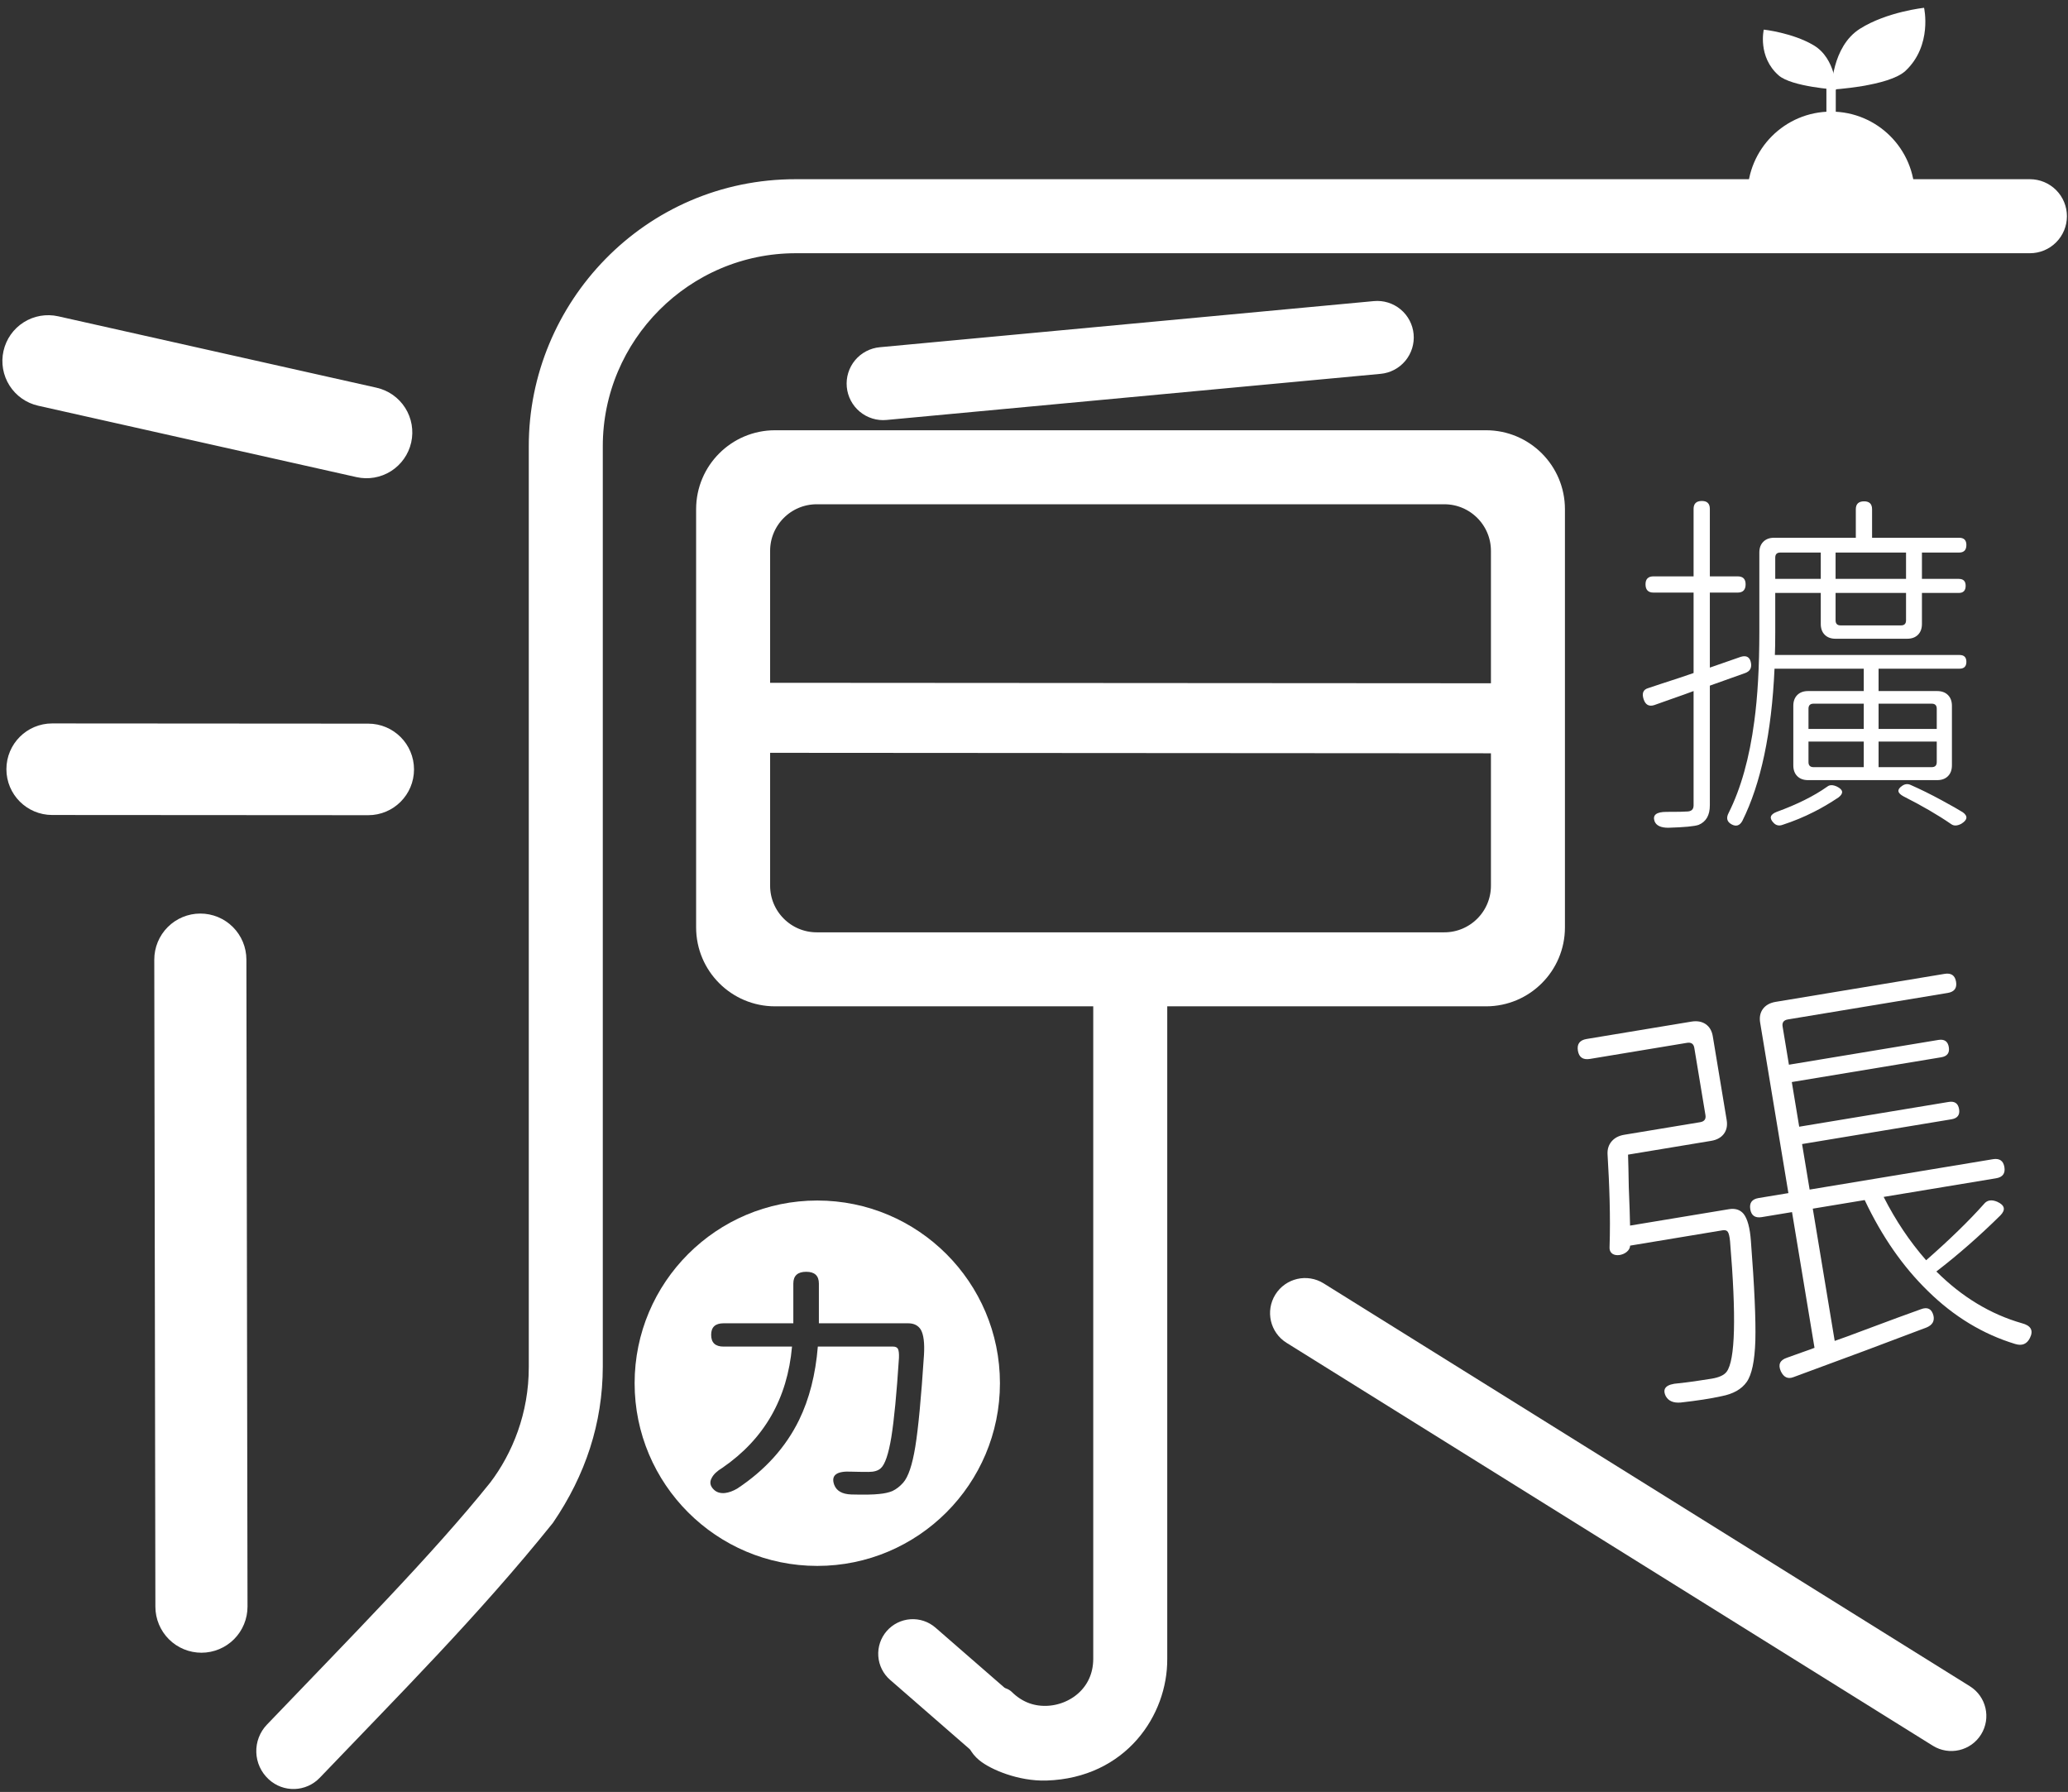 <svg xmlns="http://www.w3.org/2000/svg" width="232" height="201" fill="none" viewBox="0 0 232 201"><rect x="0" y="0" width="232" height="201" fill="#333333" stroke="none"/><path fill="#fff" fill-rule="evenodd" d="M91.687 134.66C102.997 134.66 112.179 143.842 112.179 155.152C112.179 166.462 102.997 175.645 91.687 175.645C80.376 175.645 71.195 166.462 71.195 155.152C71.195 143.842 80.376 134.66 91.687 134.66ZM98.633 167.577C98.003 167.651 96.959 167.669 95.501 167.632C94.477 167.596 93.837 167.229 93.581 166.532C93.206 165.469 93.856 164.982 95.531 165.074C96.102 165.092 96.742 165.101 97.451 165.101C98.062 165.101 98.515 164.964 98.811 164.689C99.284 164.267 99.678 163.112 99.992 161.223C100.308 159.26 100.593 156.289 100.85 152.31C100.869 151.815 100.83 151.476 100.731 151.292C100.633 151.127 100.456 151.044 100.2 151.044H91.749C91.492 154.18 90.793 156.922 89.65 159.269C88.153 162.332 85.839 164.9 82.706 166.972C82.234 167.247 81.781 167.412 81.347 167.467C80.816 167.522 80.392 167.394 80.076 167.082C79.663 166.679 79.585 166.247 79.84 165.789C80.037 165.386 80.441 165.001 81.052 164.634C85.74 161.406 88.34 156.876 88.853 151.044H81.17C80.245 151.044 79.781 150.605 79.781 149.724C79.781 148.862 80.245 148.431 81.17 148.431H89V143.975C89 143.094 89.483 142.654 90.448 142.654C91.394 142.654 91.867 143.094 91.867 143.975V148.431H101.884C102.534 148.431 103.007 148.67 103.302 149.146C103.617 149.697 103.736 150.641 103.657 151.98C103.342 156.803 103.016 160.237 102.682 162.282C102.347 164.326 101.894 165.67 101.322 166.312C100.948 166.733 100.544 167.045 100.111 167.247C99.717 167.412 99.225 167.522 98.633 167.577Z" clip-rule="evenodd"/><path fill="#fff" fill-rule="evenodd" stroke="#fff" stroke-linejoin="round" stroke-miterlimit="2" stroke-width="3.609" d="M230.075 24.253C230.075 23.63 229.828 23.033 229.388 22.593C228.948 22.154 228.351 21.906 227.729 21.906H89.285C73.348 21.877 61.103 34.952 61.127 50.064V153.311C61.143 158.961 59.12 163.852 56.434 167.39C49.838 175.626 40.22 185.319 31.242 194.703C30.783 195.184 30.536 195.829 30.557 196.493C30.577 197.158 30.863 197.787 31.351 198.238C31.358 198.245 31.366 198.252 31.373 198.259C32.288 199.105 33.712 199.061 34.571 198.16C43.385 188.941 52.349 179.982 60.572 169.752C64.006 164.709 65.806 159.244 65.82 153.311V50.064C65.816 37.183 76.323 26.597 89.285 26.599H227.729C228.351 26.599 228.948 26.352 229.388 25.912C229.828 25.472 230.075 24.875 230.075 24.253Z" clip-rule="evenodd"/><path fill="#fff" fill-rule="evenodd" stroke="#fff" stroke-linejoin="round" stroke-miterlimit="2" stroke-width="3.609" d="M129.144 111.02H124.451V186.108C124.42 190.463 120.899 193.078 117.372 193.148C115.366 193.188 113.641 192.434 112.269 191.091C111.827 191.271 108.706 194.117 110.985 196.029C111.909 196.805 114.647 198.007 117.372 197.915C125.194 197.653 129.171 191.504 129.144 186.108V111.02Z" clip-rule="evenodd"/><path fill="#fff" fill-rule="evenodd" stroke="#fff" stroke-linejoin="round" stroke-miterlimit="2" stroke-width="3.068" d="M114.222 195.786C114.631 195.316 114.836 194.704 114.793 194.083C114.75 193.462 114.462 192.884 113.993 192.475L103.944 183.729C103.475 183.32 102.863 183.115 102.242 183.158C101.621 183.201 101.043 183.489 100.634 183.959C100.225 184.428 100.02 185.041 100.063 185.661C100.106 186.282 100.394 186.86 100.863 187.269L110.912 196.015C111.381 196.424 111.994 196.629 112.614 196.586C113.235 196.543 113.814 196.255 114.222 195.786Z" clip-rule="evenodd"/><path fill="#fff" fill-rule="evenodd" stroke="#fff" stroke-linejoin="round" stroke-miterlimit="2" stroke-width="3.512" d="M44.418 49.243C44.614 48.367 44.455 47.45 43.975 46.692C43.494 45.934 42.733 45.398 41.858 45.202L6.146 37.192C5.271 36.996 4.353 37.156 3.596 37.635C2.838 38.116 2.302 38.877 2.106 39.752L2.105 39.754C1.909 40.629 2.069 41.547 2.549 42.305C3.029 43.062 3.791 43.598 4.666 43.795L40.377 51.804C41.252 52.001 42.17 51.841 42.928 51.361C43.685 50.881 44.221 50.12 44.418 49.244L44.418 49.243Z" clip-rule="evenodd"/><path fill="#fff" fill-rule="evenodd" stroke="#fff" stroke-linejoin="round" stroke-miterlimit="2" stroke-width="3.491" d="M44.701 86.306C44.702 84.434 43.186 82.916 41.314 82.915L5.856 82.891C3.984 82.89 2.465 84.406 2.464 86.278C2.463 88.151 3.979 89.669 5.851 89.67L41.31 89.693C43.182 89.694 44.7 88.178 44.701 86.306Z" clip-rule="evenodd"/><path fill="#fff" fill-rule="evenodd" stroke="#fff" stroke-linejoin="round" stroke-miterlimit="2" stroke-width="3.161" d="M172.073 80.571C172.074 79.275 171.024 78.224 169.728 78.223L83.861 78.167C82.565 78.166 81.514 79.216 81.513 80.512C81.512 81.808 82.562 82.859 83.858 82.86L169.725 82.916C171.021 82.917 172.072 81.867 172.073 80.571Z" clip-rule="evenodd"/><path fill="#fff" fill-rule="evenodd" stroke="#fff" stroke-linejoin="round" stroke-miterlimit="2" stroke-width="3.501" d="M156.844 37.636C156.786 37.016 156.485 36.445 156.006 36.047C155.527 35.65 154.91 35.459 154.29 35.517L98.858 40.691C98.238 40.749 97.668 41.051 97.27 41.529C96.873 42.008 96.682 42.626 96.74 43.245C96.798 43.865 97.1 44.437 97.579 44.834C98.058 45.231 98.674 45.422 99.294 45.364L154.726 40.19C155.346 40.132 155.917 39.831 156.314 39.352C156.711 38.873 156.902 38.255 156.844 37.636Z" clip-rule="evenodd"/><path fill="#fff" fill-rule="evenodd" stroke="#fff" stroke-linejoin="round" stroke-miterlimit="2" stroke-width="3.55" d="M22.469 104.247C21.569 104.248 20.707 104.607 20.072 105.244C19.438 105.882 19.081 106.745 19.083 107.644L19.207 180.221C19.209 181.121 19.568 181.982 20.205 182.618C20.842 183.253 21.705 183.608 22.605 183.607L22.606 183.607C23.506 183.605 24.367 183.246 25.003 182.61C25.637 181.972 25.993 181.109 25.992 180.21L25.867 107.632C25.866 106.733 25.507 105.871 24.87 105.236C24.233 104.601 23.37 104.245 22.47 104.247L22.469 104.247Z" clip-rule="evenodd"/><path fill="#fff" fill-rule="evenodd" stroke="#fff" stroke-linejoin="round" stroke-miterlimit="2" stroke-width="3.167" d="M144.421 146.045C143.735 147.145 144.071 148.592 145.171 149.278L217.67 194.469C218.77 195.154 220.217 194.818 220.902 193.718C221.588 192.618 221.252 191.171 220.153 190.486L147.653 145.295C146.554 144.61 145.107 144.945 144.421 146.045Z" clip-rule="evenodd"/><path fill="#fff" fill-rule="evenodd" d="M214.811 21.904C214.811 16.72 210.608 12.518 205.424 12.519C200.24 12.52 196.039 16.722 196.039 21.906L214.811 21.904Z" clip-rule="evenodd"/><path fill="#fff" fill-rule="evenodd" stroke="#fff" stroke-linejoin="round" stroke-miterlimit="2" stroke-width="3.609" d="M173.759 57.112V104.027C173.759 107.916 170.602 111.074 166.712 111.074H86.946C83.057 111.074 79.899 107.916 79.899 104.027V57.112C79.899 53.222 83.057 50.065 86.946 50.065H166.712C170.602 50.065 173.759 53.222 173.759 57.112ZM169.066 61.791C169.066 57.909 165.915 54.758 162.033 54.758H91.626C87.743 54.758 84.592 57.909 84.592 61.791V99.347C84.592 103.23 87.743 106.381 91.626 106.381H162.033C165.915 106.381 169.066 103.23 169.066 99.347V61.791Z" clip-rule="evenodd"/><path fill="#fff" d="M195.468 92.078C195.171 92.617 194.766 92.745 194.252 92.462C193.738 92.179 193.63 91.754 193.927 91.188C195.306 88.437 196.265 85.012 196.806 80.912C197.184 78.134 197.373 74.79 197.373 70.879V61.978C197.373 61.466 197.522 61.061 197.819 60.765C198.116 60.468 198.522 60.319 199.035 60.319H208.196V57.124C208.196 56.53 208.507 56.234 209.128 56.234C209.723 56.234 210.02 56.53 210.02 57.124V60.319H219.789C220.33 60.319 220.6 60.589 220.6 61.129C220.6 61.695 220.33 61.978 219.789 61.978H215.614V64.932H219.749C220.262 64.932 220.519 65.188 220.519 65.701C220.519 66.24 220.262 66.509 219.749 66.509H215.614V69.989C215.614 70.501 215.465 70.906 215.168 71.203C214.871 71.499 214.466 71.647 213.952 71.647H205.926C205.412 71.647 205.008 71.499 204.71 71.203C204.413 70.906 204.264 70.501 204.264 69.989V66.509H199.157V70.879C199.157 72.011 199.143 72.874 199.116 73.468H219.83C220.343 73.468 220.6 73.724 220.6 74.237C220.6 74.749 220.343 75.005 219.83 75.005H210.75V77.514H217.316C217.83 77.514 218.235 77.662 218.532 77.958C218.83 78.255 218.978 78.66 218.978 79.172V85.847C218.978 86.36 218.83 86.765 218.532 87.061C218.235 87.358 217.83 87.506 217.316 87.506H202.845C202.332 87.506 201.926 87.358 201.629 87.061C201.332 86.765 201.184 86.36 201.184 85.847V79.172C201.184 78.66 201.332 78.255 201.629 77.958C201.926 77.662 202.332 77.514 202.845 77.514H209.088V75.005H199.076C198.751 82.207 197.549 87.897 195.468 92.078ZM187.158 92.847C186.321 92.847 185.807 92.604 185.618 92.118C185.375 91.417 185.821 91.066 186.956 91.066C188.253 91.066 189.009 91.053 189.226 91.026C189.739 91.026 189.996 90.797 189.996 90.338V77.514C189.428 77.73 188.564 78.04 187.401 78.444C186.564 78.741 185.956 78.957 185.577 79.091C184.983 79.28 184.585 79.051 184.382 78.404C184.179 77.757 184.348 77.352 184.888 77.19C185.185 77.082 185.672 76.92 186.348 76.704C187.942 76.192 189.158 75.787 189.996 75.491V66.469H185.497C184.902 66.469 184.604 66.159 184.604 65.539C184.604 64.945 184.902 64.649 185.497 64.649H189.996V57.083C189.996 56.49 190.306 56.193 190.928 56.193C191.523 56.193 191.82 56.49 191.82 57.083V64.649H194.941C195.536 64.649 195.833 64.945 195.833 65.539C195.833 66.159 195.536 66.469 194.941 66.469H191.82V74.884L195.306 73.67C195.954 73.481 196.333 73.724 196.441 74.398C196.522 74.938 196.306 75.302 195.792 75.491L191.82 76.907V90.338C191.82 91.444 191.401 92.172 190.563 92.523C190.104 92.685 188.969 92.793 187.158 92.847ZM220.032 92.401C219.573 92.644 219.195 92.658 218.897 92.442C217.411 91.417 215.627 90.379 213.547 89.327C212.844 88.949 212.79 88.558 213.385 88.153C213.682 87.938 213.992 87.897 214.317 88.032C215.425 88.517 216.6 89.097 217.843 89.772C218.195 89.96 218.681 90.23 219.303 90.581C219.708 90.824 220.005 90.999 220.194 91.107C220.789 91.538 220.735 91.97 220.032 92.401ZM199.967 92.523C199.589 92.658 199.265 92.59 198.995 92.321C198.454 91.781 198.562 91.363 199.319 91.066C201.616 90.23 203.508 89.286 204.994 88.234C205.264 88.019 205.629 88.019 206.088 88.234C206.791 88.585 206.845 88.99 206.25 89.448C205.277 90.096 204.359 90.635 203.494 91.066C202.386 91.633 201.21 92.118 199.967 92.523ZM203.453 86.05H209.088V83.178H202.886V85.483C202.886 85.861 203.075 86.05 203.453 86.05ZM210.75 86.05H216.708C217.087 86.05 217.276 85.861 217.276 85.483V83.178H210.75V86.05ZM202.886 81.762H209.088V78.93H203.453C203.075 78.93 202.886 79.118 202.886 79.496V81.762ZM210.75 81.762H217.276V79.496C217.276 79.118 217.087 78.93 216.708 78.93H210.75V81.762ZM206.493 70.15H213.263C213.641 70.15 213.83 69.962 213.83 69.584V66.509H205.926V69.584C205.926 69.962 206.116 70.15 206.493 70.15ZM199.157 64.932H204.264V61.978H199.724C199.346 61.978 199.157 62.167 199.157 62.545V64.932ZM205.926 64.932H213.83V61.978H205.926V64.932Z"/><path fill="#fff" d="M227.729 150.076C227.392 150.765 226.84 150.989 226.072 150.75C222.455 149.65 219.197 147.675 216.296 144.824C213.484 142.092 211.117 138.686 209.192 134.608L203.368 135.573L205.827 150.407C206.582 150.149 207.742 149.724 209.309 149.131C212.02 148.115 214.08 147.357 215.488 146.857C216.238 146.566 216.711 146.804 216.908 147.572C217.044 148.182 216.787 148.624 216.139 148.898C211.963 150.49 206.981 152.349 201.194 154.473C200.573 154.71 200.103 154.488 199.782 153.808C199.451 153.063 199.68 152.559 200.468 152.295C200.862 152.163 201.468 151.946 202.285 151.644C202.843 151.452 203.269 151.298 203.562 151.182L201.039 135.959L197.646 136.521C196.903 136.645 196.473 136.349 196.355 135.636C196.236 134.923 196.548 134.505 197.291 134.381L200.633 133.828L197.465 114.713C197.363 114.097 197.469 113.58 197.781 113.162C198.093 112.743 198.57 112.481 199.211 112.375L218.151 109.236C218.894 109.113 219.324 109.408 219.442 110.121C219.56 110.835 219.248 111.253 218.506 111.376L200.579 114.347C200.106 114.425 199.908 114.691 199.983 115.145L200.692 119.426L217.454 116.648C218.129 116.536 218.521 116.804 218.628 117.452C218.736 118.101 218.452 118.481 217.776 118.593L201.015 121.371L201.845 126.381L218.607 123.603C219.282 123.491 219.673 123.759 219.781 124.407C219.888 125.056 219.604 125.436 218.929 125.548L202.167 128.326L203.014 133.433L223.574 130.026C224.317 129.903 224.747 130.198 224.865 130.911C224.983 131.624 224.671 132.043 223.928 132.166L211.319 134.255C212.659 136.898 214.248 139.267 216.087 141.361C218.751 139.02 220.917 136.912 222.583 135.037C222.929 134.613 223.419 134.532 224.052 134.794C224.914 135.184 225.034 135.697 224.411 136.333C222.055 138.656 219.662 140.752 217.232 142.62C220.099 145.476 223.298 147.412 226.831 148.425C227.846 148.69 228.146 149.241 227.729 150.076ZM193.119 156.611C191.914 156.878 190.392 157.113 188.553 157.318C187.732 157.387 187.172 157.147 186.872 156.597C186.452 155.734 186.927 155.255 188.299 155.161C189.424 155.042 190.662 154.869 192.012 154.645C192.856 154.506 193.421 154.246 193.704 153.866C194.669 152.573 194.796 147.688 194.085 139.211C194.033 138.686 193.95 138.341 193.836 138.177C193.722 138.013 193.53 137.953 193.26 137.998L182.878 139.719C182.832 140.848 180.522 141.338 180.569 139.911C180.685 136.401 180.55 132.911 180.343 129.444C180.32 128.882 180.475 128.406 180.809 128.018C181.144 127.629 181.615 127.384 182.222 127.283L190.73 125.874C191.203 125.795 191.402 125.529 191.326 125.075L190.077 117.537C190.002 117.083 189.728 116.895 189.255 116.973L178.368 118.777C177.591 118.906 177.141 118.598 177.017 117.852C176.894 117.106 177.22 116.669 177.997 116.54L189.745 114.593C190.387 114.487 190.922 114.581 191.353 114.876C191.784 115.171 192.05 115.627 192.152 116.243L193.708 125.63C193.81 126.246 193.705 126.763 193.393 127.182C193.08 127.6 192.604 127.862 191.962 127.968L182.644 129.513C182.672 130.308 182.699 131.519 182.726 133.147C182.806 135.099 182.855 136.541 182.87 137.471L193.96 135.633C194.669 135.516 195.219 135.691 195.609 136.159C196.048 136.719 196.322 137.74 196.428 139.222C196.822 144.32 196.988 148.041 196.925 150.384C196.852 152.661 196.527 154.206 195.95 155.018C195.374 155.83 194.43 156.361 193.119 156.611Z"/><path fill="#fff" fill-rule="evenodd" d="M205.947 9.433H205.421C205.282 9.433 205.148 9.488 205.05 9.587C204.951 9.685 204.896 9.819 204.896 9.958V15.818H205.947V9.433Z" clip-rule="evenodd"/><path fill="#fff" fill-rule="evenodd" d="M205.469 10.053C205.469 10.053 205.47 5.242 208.654 3.229C211.682 1.316 215.853 0.876 215.853 0.876C215.853 0.876 216.81 5.086 213.778 7.939C211.917 9.691 205.469 10.053 205.469 10.053Z" clip-rule="evenodd"/><path fill="#fff" fill-rule="evenodd" d="M206.002 10.054C206.002 10.054 205.962 6.568 203.475 5.084C201.11 3.674 197.87 3.322 197.87 3.322C197.87 3.322 197.161 6.364 199.537 8.455C200.995 9.739 206.002 10.054 206.002 10.054Z" clip-rule="evenodd"/></svg>